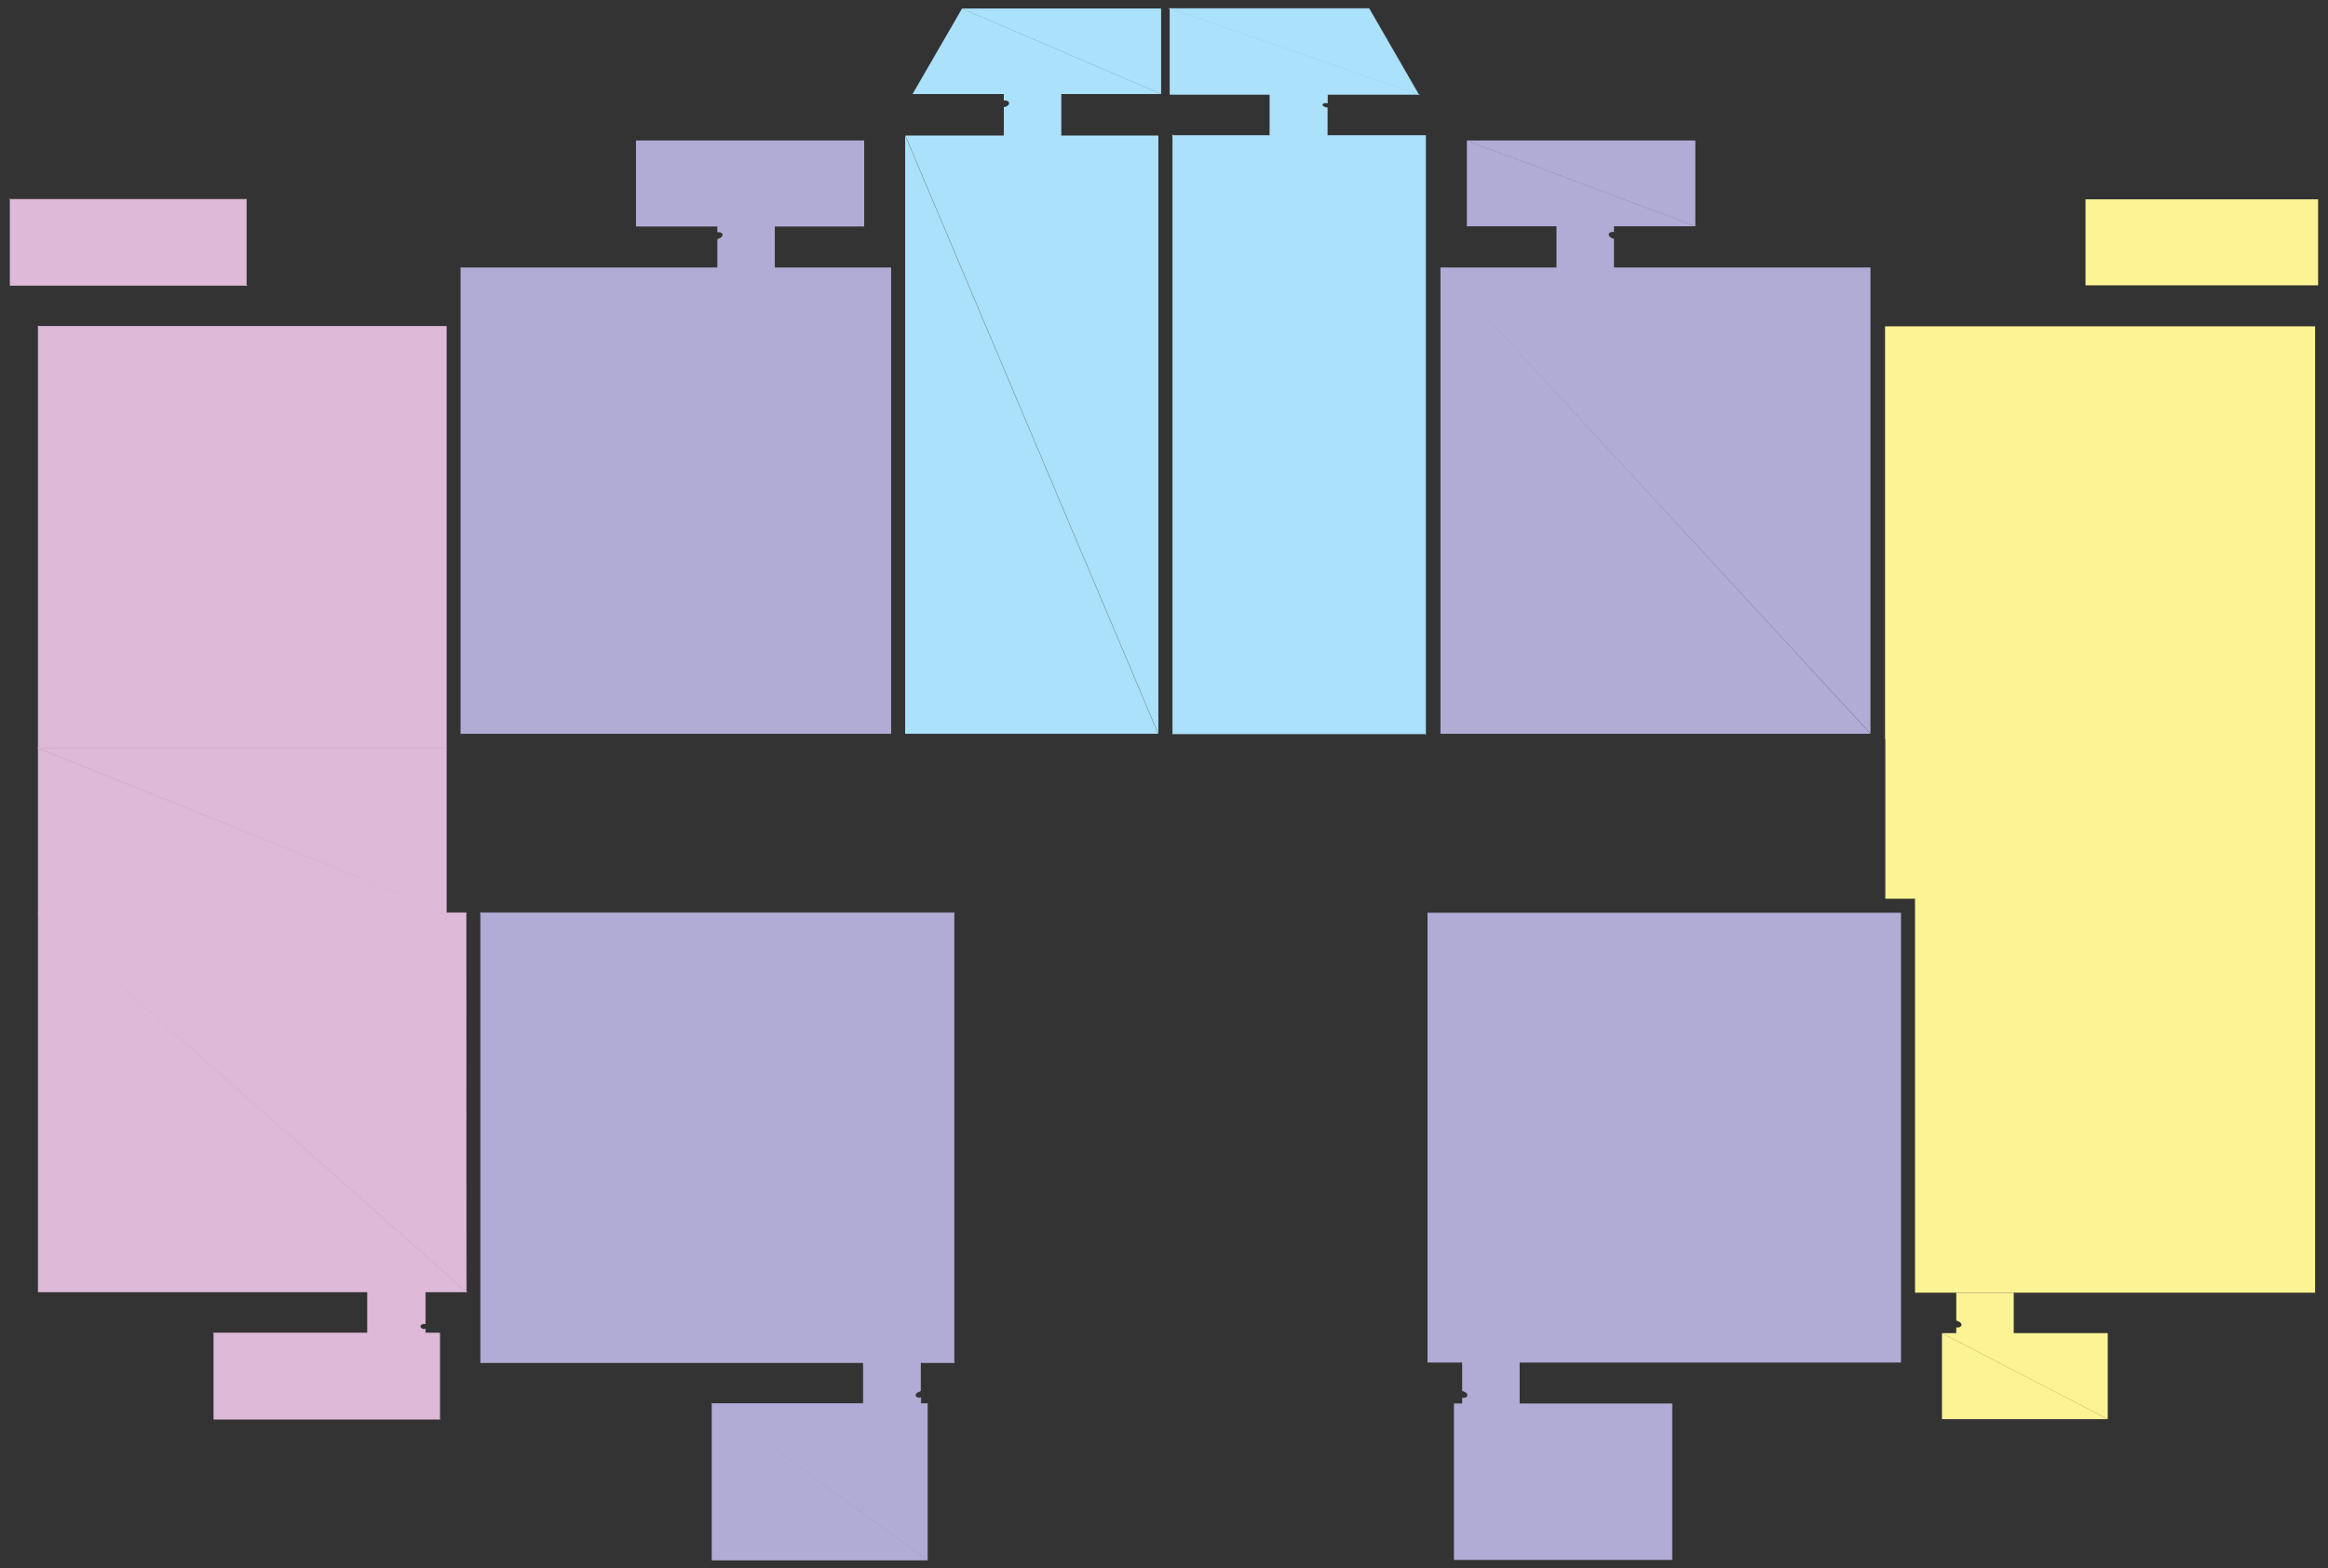 <svg class="svg-floor-map" version="1.2" baseProfile="tiny" id="Слой_1"
	 xmlns="http://www.w3.org/2000/svg" xmlns:xlink="http://www.w3.org/1999/xlink" x="0px" y="0px" viewBox="0 0 846.7 570.5"
	 xml:space="preserve">
<rect x="0" y="0" width="846.7" height="570.5" fill="#333333" stroke="none"/>
<path data-apartment-token="b3_s2_a1s-2" fill-rule="evenodd" fill="#ABE1FA" class="map-floor__apartment-1s map-floor__apartment" data-apartment-type="1s" stroke="#ABE1FA" stroke-width="0.216" stroke-miterlimit="10" d="M426.5,49.3h92v217.6
	L426.5,49.3z M461.8,49.3h20.9V39.2c-0.2,0-0.4-0.1-0.6-0.1c-0.1,0-0.2,0-0.2-0.1c-0.6-0.2-1-0.4-1-0.8l0,0v0c0-0.6,1-1,1.9-0.8
	v-3.1h-20.9V49.3z M425.5,3.1v31.2h90.5L425.5,3.1z M515.9,34.3l-18-31.2h-72.5L515.9,34.3z M426.5,49.3v217.6h92L426.5,49.3z"/>
<path data-apartment-token="b3_s2_a1s-1" fill-rule="evenodd" fill="#ABE1FA" class="map-floor__apartment-1s map-floor__apartment" data-apartment-type="1s" d="M365.1,34.2H386v15.1h-20.9V38.9c0.6,0,1.2-0.2,1.5-0.6c0.3-0.3,0.4-0.4,0.4-0.8
	c0-0.7-1-1.1-1.9-0.9V34.2z M349.9,3.1l-18,31.1h90.5L349.9,3.1z M422.3,34.2V3.1h-72.5L422.3,34.2z M329.2,49.3v217.6h92
	L329.2,49.3z M421.3,266.9V49.3h-92L421.3,266.9z"/>
<path data-apartment-token="b3_s2_a1p-1" fill-rule="evenodd" fill="#B0ACD5" class="map-floor__apartment-1p map-floor__apartment" data-apartment-type="1p" d="M324.1,266.9H167.5V97.3L324.1,266.9z M260.9,84.5c0.9-0.2,1.9,0.2,1.9,0.9
	c0,0.3-0.2,0.7-0.5,0.9c-0.2,0.2-0.4,0.3-0.7,0.4c-0.2,0.1-0.4,0.2-0.7,0.3v10.3h20.9V82.4h-20.9V84.5z M231.3,51.1v31.3h83
	L231.3,51.1z M314.3,82.4V51.1h-83L314.3,82.4z M324.1,266.9V97.3H167.5L324.1,266.9z"/>
<path data-apartment-token="b3_s2_a3p-1" fill-rule="evenodd" fill="#FBF394" class="map-floor__apartment-3p map-floor__apartment" data-apartment-type="3p" d="M711.5,482.8c0.9,0.2,1.9-0.2,1.9-0.9c0-0.3-0.2-0.7-0.5-0.9c-0.2-0.2-0.4-0.3-0.7-0.4
	c-0.2-0.1-0.4-0.2-0.7-0.3v-10.2h20.9v14.8h-20.9V482.8z M685.6,118.7v150.2H842L685.6,118.7z M842,268.9V118.7H685.6L842,268.9z
	 M685.7,268.9v58H842L685.7,268.9z M842,326.9v-58H685.7L842,326.9z M696.5,326.9v143.3H842L696.5,326.9z M842,470.2V326.9H696.5
	L842,470.2z M706.3,484.9v31.3h60.4L706.3,484.9z M766.6,516.2v-31.3h-60.4L766.6,516.2z M758.5,72.5v31.3h84.6L758.5,72.5z
	 M843.1,103.8V72.5h-84.6L843.1,103.8z"/>
<path data-apartment-token="b3_s2_a1p-2" fill-rule="evenodd" fill="#B0ACD5" class="map-floor__apartment-1p map-floor__apartment" data-apartment-type="1p" d="M587,84.4c-0.9-0.2-1.9,0.2-1.9,0.9c0,0.3,0.2,0.7,0.5,0.9c0.2,0.2,0.4,0.3,0.7,0.4
	c0.2,0.1,0.4,0.2,0.7,0.3v10.4h-20.9v-15H587V84.4z M533.5,51.1v31.2h83.2L533.5,51.1z M616.6,82.3V51.1h-83.2L616.6,82.3z
	 M523.9,97.3v169.6h156.5L523.9,97.3z M680.3,266.9V97.3H523.9L680.3,266.9z"/>
<path data-apartment-token="b3_s2_a3-1" fill-rule="evenodd" fill="#DEB9D8" stroke="#DEB9D8" class="map-floor__apartment-3 map-floor__apartment" data-apartment-type="3" stroke-width="0.216" stroke-miterlimit="10" d="M13.9,118.7h148.4V272
	L13.9,118.7z M133.7,484.9h21v-1.4c-0.5,0.1-1.1,0-1.4-0.3c-0.4-0.2-0.5-0.5-0.5-0.8c0-0.5,0.6-0.9,1.4-0.9h0.5v-11.6h-21V484.9z
	 M13.9,118.7V272h148.4L13.9,118.7z M13.9,272.2V332h148.4L13.9,272.2z M162.3,332v-59.9H13.9L162.3,332z M13.9,332v137.9h155.8
	L13.9,332z M169.6,469.9L169.5,332H13.9L169.6,469.9z M77.8,484.9v31.3h82.1L77.8,484.9z M159.9,516.2v-31.3H77.8L159.9,516.2z
	 M3.7,72.5v31.3h85.9L3.7,72.5z M89.6,103.8V72.5H3.7L89.6,103.8z"/>
<path data-apartment-token="b3_s2_a1p-4" fill-rule="evenodd" fill="#B0ACD5" class="map-floor__apartment-1p map-floor__apartment" data-apartment-type="1p" stroke="#B0ACD5" stroke-width="0.216" stroke-miterlimit="10" d="M174.8,332H347v163.6
	L174.8,332z M334.8,508.4c-0.9,0.2-1.9-0.2-1.9-0.9c0-0.3,0.2-0.7,0.5-0.9c0.2-0.2,0.4-0.3,0.7-0.4c0.2-0.1,0.4-0.2,0.7-0.3v-10.3
	H314v14.9h20.9V508.4z M174.8,332v163.6H347L174.8,332z M259,510.5v56.9h78.2L259,510.5z M337.3,567.4v-56.9H259L337.3,567.4z"/>
<path data-apartment-token="b3_s2_a1p-3" fill-rule="evenodd" fill="#B0ACD5" class="map-floor__apartment-1p map-floor__apartment" data-apartment-type="1p" d="M531.8,508.4c0.9,0.2,1.9-0.2,1.9-0.9c0-0.3-0.2-0.7-0.5-0.9c-0.2-0.2-0.4-0.3-0.7-0.4
	c-0.2-0.1-0.4-0.2-0.7-0.3v-10.3h20.9v14.9h-20.9V508.4z M519.2,332v163.6h172.2L519.2,332z M691.4,495.6V332H519.2L691.4,495.6z
	 M528.8,510.5v56.9h79.4L528.8,510.5z M608.2,567.4v-56.9h-79.4L608.2,567.4z"/>
</svg>
